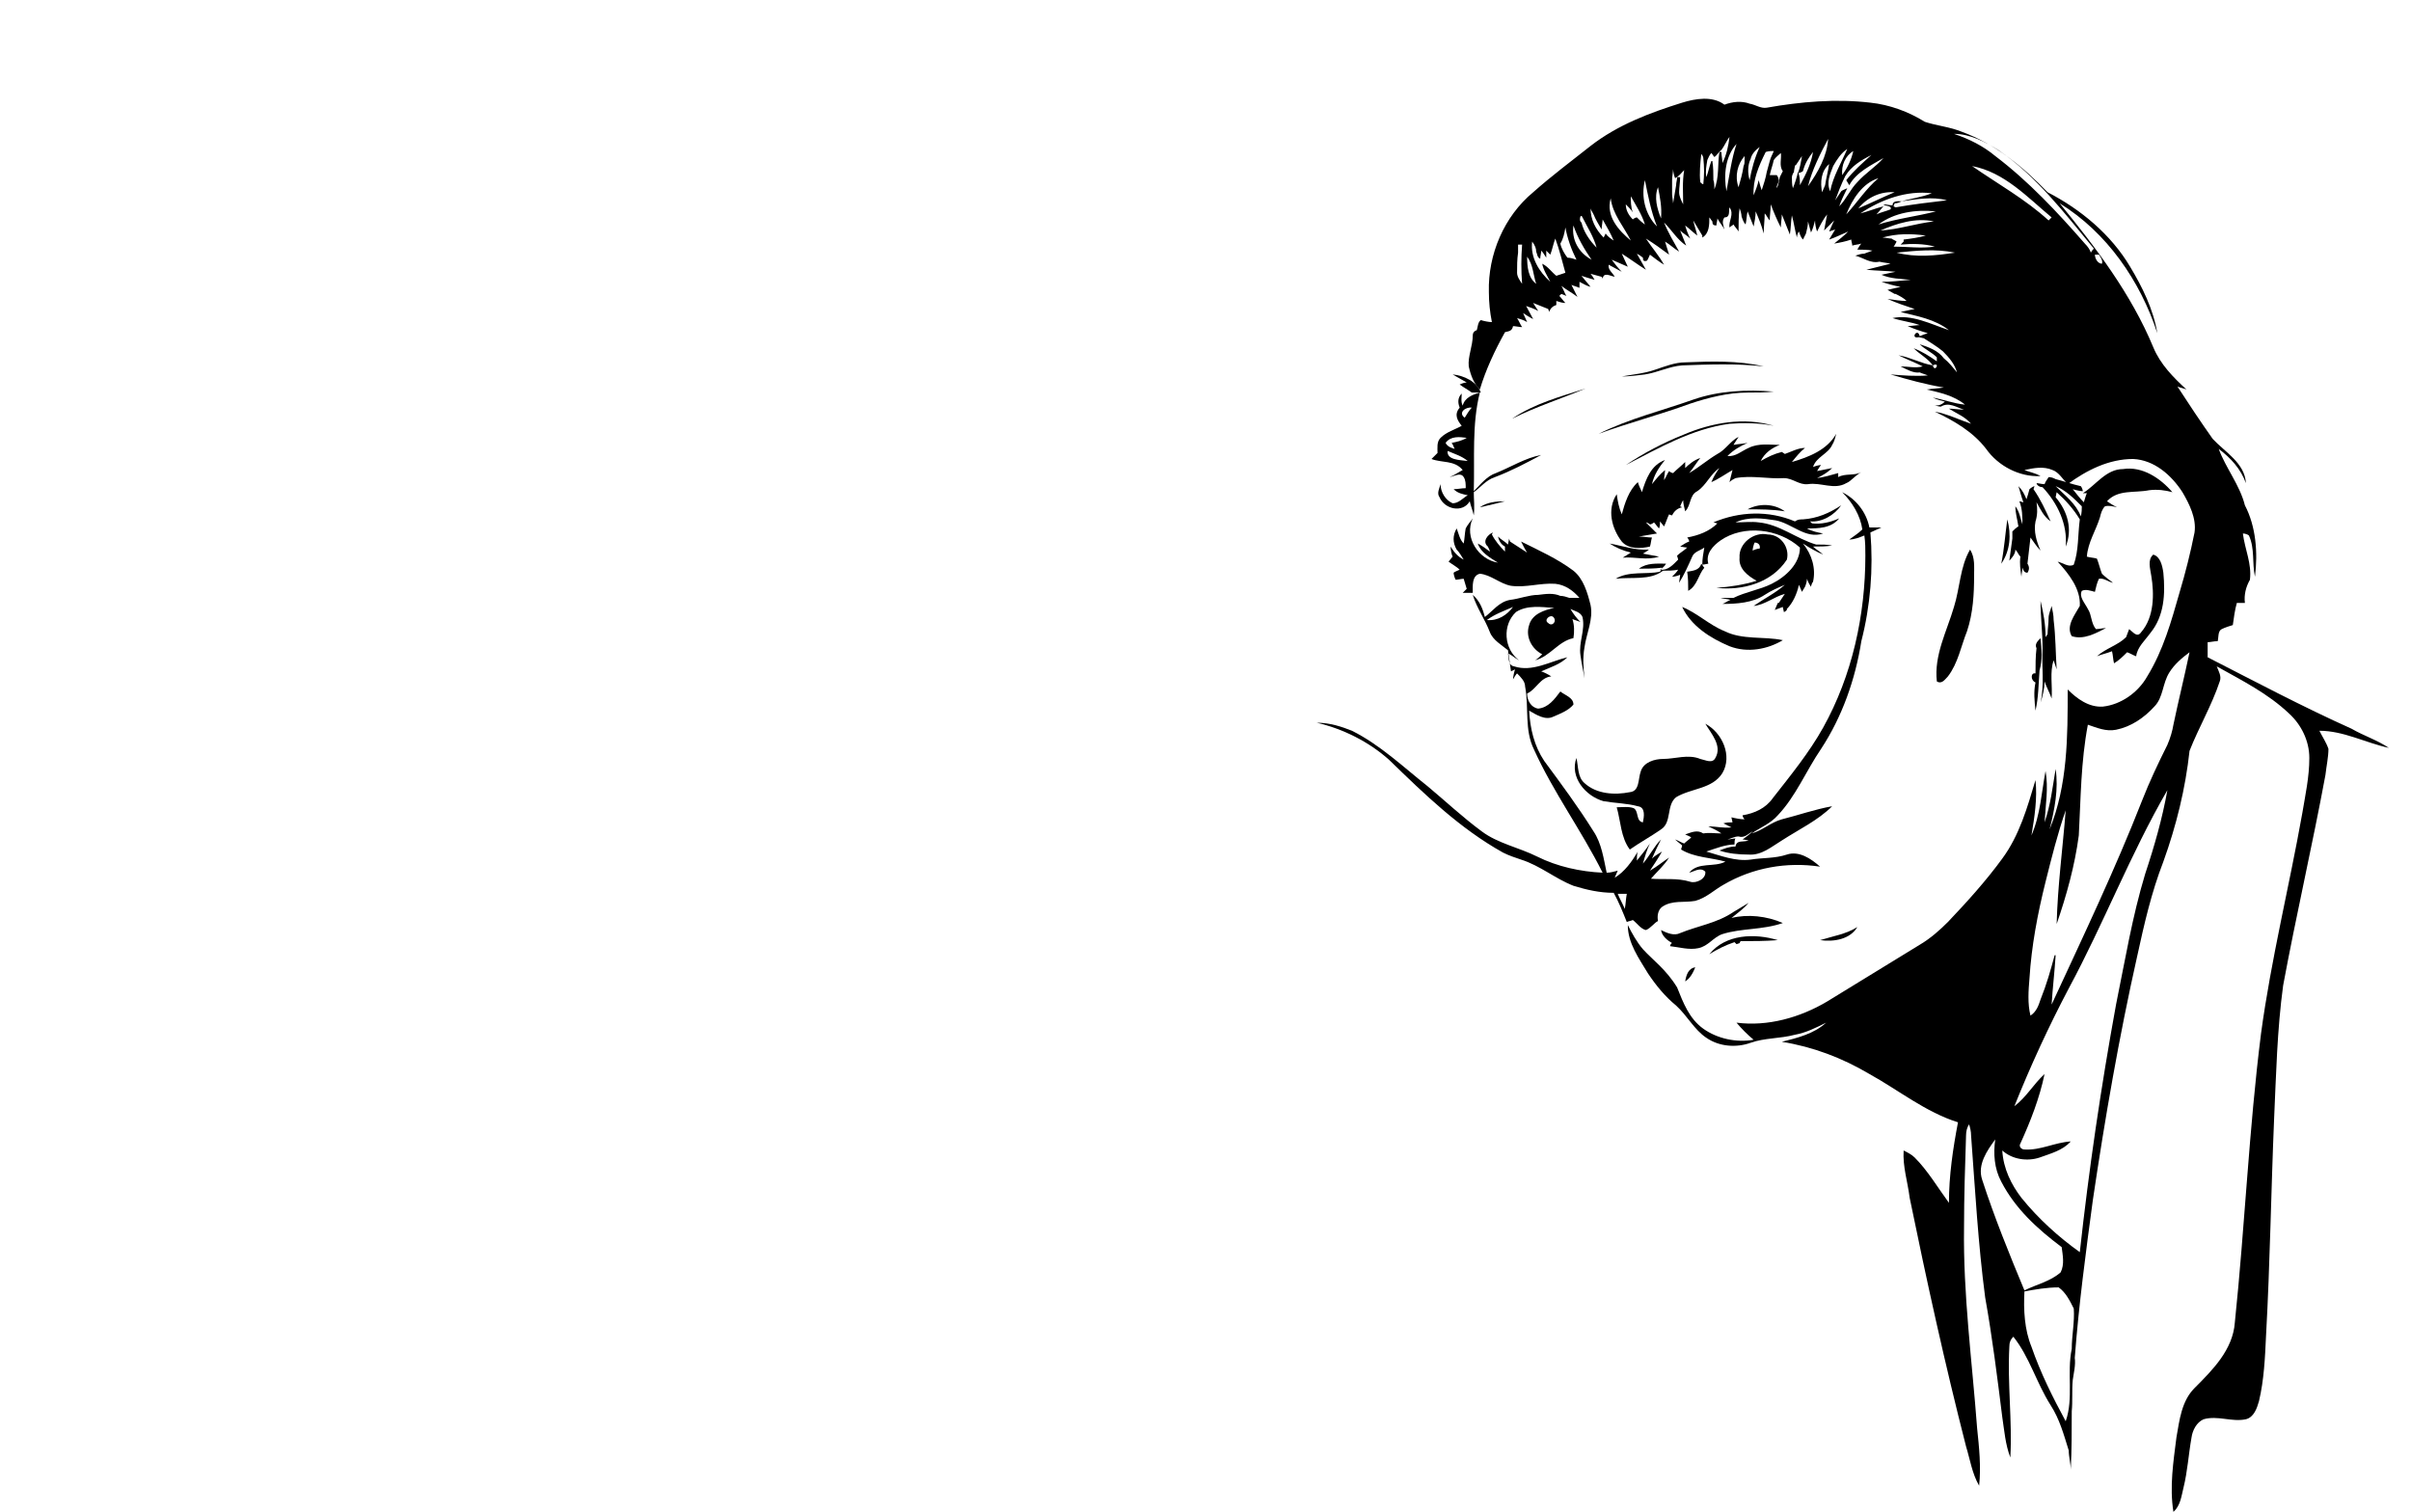 <?xml version="1.0" encoding="utf-8"?>
<!-- Generator: Adobe Illustrator 26.0.3, SVG Export Plug-In . SVG Version: 6.00 Build 0)  -->
<svg version="1.1" id="Слой_22" xmlns="http://www.w3.org/2000/svg" xmlns:xlink="http://www.w3.org/1999/xlink" x="0px"
	 y="0px" viewBox="0 0 239.5 150.2" style="enable-background:new 0 0 239.5 150.2;" xml:space="preserve">
<g>
	<path d="M163.2,94.3c-0.6-0.7-1.1-1.6-1.5-2.4c0,1.8,1.1,3.3,2,4.8c0.8,1.2,1.7,2.3,2.8,3.2c1.1,1,1.8,2.4,3,3.2
		c1.3,0.9,3,1,4.4,0.5c1.4-0.5,2.9-0.4,4.4-0.8c1.1-0.2,2.1-0.7,3.1-1.2c-1.2,1.1-2.8,1.5-4.4,1.9c3.1,0.5,6,1.6,8.7,3.2
		c2.9,1.6,5.6,3.8,8.8,4.8c-0.5,2.6-0.9,5.3-0.9,8c-1.1-1.5-2.1-3.2-3.4-4.5c-0.3-0.3-0.7-0.5-1.1-0.7c-0.1,1.6,0.4,3.1,0.6,4.7
		c1.7,8.3,3.5,16.5,5.6,24.7c0.4,1.3,0.6,2.7,1.3,3.9c0.2-1.9,0-3.8-0.2-5.7c-0.5-6.7-1.4-13.3-1.3-20c0-3,0.1-6.1,0.2-9.1
		c0-0.4,0.1-0.8,0.3-1.1c0.1,0.3,0.2,0.7,0.2,1.1c0.4,5.4,0.7,10.8,1.4,16.1c0.7,3.9,1.2,7.9,1.7,11.9c0.2,1.3,0.3,2.7,0.8,4
		c0.2-3.7-0.3-7.3-0.1-11c0-0.4,0.1-0.7,0.4-1c1.6,2,2.3,4.6,3.7,6.8c0.9,1.4,1.3,2.9,1.8,4.5c0,0.6,0.2,1.3,0.2,1.9
		c0.1-1.9,0.1-3.9,0.1-5.8c0.1-1,0-2,0.1-3.1c0.1-0.7,0.3-1.5,0.2-2.2c0.4-5.3,1.1-10.5,1.8-15.7c1.2-8.1,2.6-16.2,4.4-24.2
		c0.7-3.2,1.4-6.3,2.6-9.4c1.3-3.6,2.2-7.3,2.6-11c0.9-2.3,2.2-4.5,3-6.9c0.2-0.5-0.1-1-0.3-1.5c2.5,1.4,5.1,2.7,7.2,4.7
		c1.2,1.1,2,2.7,2,4.4c0,1.9-0.4,3.7-0.7,5.5c-1.3,7.3-3.1,14.5-4.1,21.9c-1.2,9.5-1.6,19.1-2.6,28.7c-0.2,2.7-2.2,4.7-4,6.5
		c-1.3,1.3-1.5,3.2-1.8,4.9c-0.3,2.4-0.7,4.9-0.3,7.4c0.7-0.6,0.8-1.6,1-2.4c0.4-1.6,0.5-3.3,0.8-5c0.1-0.7,0.5-1.5,1.2-1.8
		c1.4-0.4,2.8,0.3,4.2,0c0.8-0.2,1.1-1.1,1.3-1.8c0.5-2.1,0.6-4.3,0.7-6.5c0.4-7.2,0.5-14.4,0.8-21.5c0.2-4.4,0.3-8.9,0.9-13.3
		c1.3-7,2.9-13.9,4.2-20.9c0.1-0.9,0.3-1.8,0.3-2.6c-0.2-0.6-0.6-1.2-0.9-1.8c2.4,0,4.6,1.2,6.9,1.7c-1.2-0.8-2.5-1.2-3.7-1.9
		c-4.9-2.2-9.6-4.7-14.3-7.1c0-0.5,0-1,0-1.5c0.3,0,0.6-0.1,1-0.1c0.1-0.4,0-1,0.4-1.2c0.4-0.2,0.8-0.3,1.1-0.4
		c0.1-0.7,0.2-1.5,0.4-2.2c0.2,0,0.6,0,0.8,0c-0.1-0.8,0.1-1.6,0.5-2.3c0.2-1.6-0.5-3-0.7-4.6c0.2,0,0.5,0.1,0.6,0.2
		c0.6,1.3,0.3,2.7,0.6,4.1c0.3-2.4,0.1-5-1-7.1c-0.5-2-1.9-3.7-2.6-5.6c1.2,0.9,2.2,2,2.7,3.4c-0.1-2-2.1-3.1-3.3-4.4
		c-1.2-1.7-2.4-3.5-3.5-5.2c0.2,0.1,0.7,0.2,0.9,0.3c-1.3-1.2-2.6-2.5-3.3-4.2c-2.2-5.3-5.7-9.9-9.3-14.3c4.7,2.9,8,7.7,9.7,12.9
		c-0.4-2.4-1.5-4.6-2.7-6.6c-1.9-3.2-4.9-5.7-8.2-7.4c-2.4-2.5-5.2-4.8-8.5-6c-1.2-0.5-2.5-0.6-3.7-1c-1.6-1-3.5-1.7-5.4-1.9
		c-3.4-0.4-6.9-0.1-10.3,0.5c-0.6,0.1-1.1-0.3-1.7-0.4c-0.8-0.3-1.7-0.2-2.5,0.1c-1.2-0.9-2.9-0.6-4.2-0.2c-3.2,1-6.4,2.2-9.1,4.3
		c-1.9,1.5-3.9,3-5.7,4.6c-2.9,2.4-4.5,6.2-4.4,9.9c0,1,0.1,2,0.3,3c-0.3,0-0.8-0.1-1.1-0.2c-0.3,0.2-0.3,0.7-0.4,1
		c-0.3,0.1-0.4,0.3-0.4,0.5c0,1.1-0.5,2.1-0.4,3.1c0.2,0.9,0.5,1.7,1.1,2.3c0.6-2,1.5-3.9,2.5-5.7c0.4-0.1,0.7-0.1,0.8-0.6
		c0.2,0,0.7,0.1,0.9,0.1c-0.2-0.3-0.3-0.6-0.5-0.9c0.3,0.1,0.7,0.2,1,0.4c-0.1-0.2-0.3-0.7-0.4-0.9c0.3,0.2,0.6,0.4,1,0.6
		c-0.2-0.4-0.5-0.9-0.7-1.3c0.3,0.1,0.9,0.3,1.2,0.5c-0.1-0.2-0.4-0.6-0.5-0.8c0.5,0.2,1,0.4,1.5,0.6c0,0.1,0.1,0.2,0.1,0.3
		c0.1-0.4,0.4-0.6,0.7-0.7c0-0.1,0-0.3,0-0.4c0.3,0.1,0.6,0.2,0.9,0.2c-0.2-0.2-0.4-0.5-0.6-0.7c0,0,0.1-0.1,0.2-0.2l0.5,0.2
		c-0.2-0.3-0.3-0.7-0.5-1c0.5,0.4,1.1,0.7,1.6,1.1c-0.2-0.4-0.4-0.8-0.6-1.2c0.2,0.1,0.6,0.2,0.8,0.3c0-0.2,0-0.5,0-0.6
		c0.4,0.2,0.7,0.4,1.1,0.5c-0.3-0.4-0.6-0.7-0.9-1.1c0.3,0.1,0.9,0.3,1.3,0.4c-0.1-0.2-0.3-0.5-0.4-0.6c0.4,0.1,0.7,0.2,1.1,0.3
		c0,0,0.1,0.1,0.1,0.2c0.1-0.7,0.7-0.3,1.2-0.2c-0.2-0.4-0.7-0.7-0.6-1.2c0.4,0.2,0.9,0.5,1.3,0.7c-0.4-0.4-0.7-0.8-1-1.2
		c0.5,0.2,1.1,0.5,1.6,0.7c-0.2-0.4-0.4-0.9-0.6-1.3c0.8,0.5,1.6,1.1,2.4,1.6c-0.3-0.5-0.6-1.1-0.9-1.6c0.2,0.1,0.5,0.3,0.6,0.4
		c0,0.3,0.1,0.4,0.4,0.3c0.1-0.1,0.2-0.4,0.3-0.6c0.4,0.3,0.9,0.7,1.4,1c-0.5-0.9-1.2-1.7-1.8-2.6c0.8,0.5,1.5,1,2.3,1.6
		c-0.1-0.3-0.3-1-0.4-1.3c0.5,0.3,0.9,0.7,1.4,1c-0.5-0.9-1.1-1.9-1.5-2.9c0.8,0.8,1.3,1.7,2.2,2.3c-0.2-0.5-0.4-1-0.6-1.5
		c0.3,0.3,0.7,0.5,1,0.8c-0.2-0.4-0.4-0.9-0.5-1.3c0.4,0.3,0.8,0.7,1.2,1c-0.1-0.5-0.3-1-0.4-1.5c0.3,0.5,0.6,1,0.9,1.5l0,0.2
		c0.7-0.4,0.7-1.3,0.7-2c0.1,0.1,0.2,0.3,0.3,0.4c0,0.3,0.1,0.4,0.4,0.4c0-0.2,0.1-0.5,0.1-0.7c0.2,0.4,0.5,0.7,0.7,1.1
		c-0.1-0.4-0.3-0.8,0-1.2c0.6,0,0.4-0.6,0.5-1c0.5,0.7-0.1,1.3,0,2c0.1-0.1,0.3-0.2,0.4-0.3c0.1,0.2,0.4,0.5,0.5,0.7
		c0-0.8,0-1.5,0.1-2.3c0.1,0.2,0.2,0.6,0.2,0.8c0.1,0.3,0.2,0.6,0.4,0.8c0.1-0.4,0.1-0.9,0.2-1.3c0.2,0.5,0.4,1,0.6,1.5
		c0.1-0.5,0.2-1,0.2-1.5c0.3,0.7,0.6,1.4,0.8,2.2c0-0.7,0.1-1.3,0.1-2c0.2,0.2,0.3,0.5,0.5,0.7c0-0.5,0.1-1.1,0.1-1.6
		c0.3,0.8,0.6,1.5,1,2.3c0-0.4,0.1-0.9,0.1-1.3c0.3,0.7,0.5,1.3,0.8,2c0.1-0.6,0.1-1.3,0.2-1.9c0.2,0.7,0.3,1.5,0.5,2.2
		c0-0.2,0.1-0.5,0.2-0.6c0.1,0.3,0.2,0.6,0.4,0.8c0.1-0.2,0.2-0.4,0.3-0.6c0.1-0.4,0.2-0.8,0.2-1.2c0.1,0.4,0.2,0.7,0.3,1.1
		c0.2-0.4,0.3-0.8,0.4-1.2c0,0.4,0.1,0.8,0.2,1.1c0.3-0.6,0.6-1.2,1-1.7c-0.1,0.5-0.2,1.1-0.3,1.6c0.3-0.3,0.7-0.7,1-1
		c-0.2,0.4-0.3,0.7-0.5,1.1l0.6-0.2c-0.2,0.3-0.4,0.7-0.6,1c0.6-0.2,1.2-0.5,1.9-0.8c-0.4,0.4-0.9,0.8-1.4,1.2
		c0.6-0.1,1.1-0.2,1.7-0.4c0,0.2,0.1,0.4,0.1,0.6c0.3-0.1,0.6-0.1,0.9-0.2c-0.1,0.1-0.3,0.4-0.4,0.6c0.5,0,1,0,1.5,0.1
		c-0.2,0.1-0.6,0.2-0.8,0.3c-0.3,0-0.6,0.1-0.9,0.2c0.8,0.2,1.5,0.8,2.4,0.6c0.4,0.1,0.7,0.1,1.1,0.2c-0.8,0.2-1.6,0.4-2.4,0.6
		c1,0.1,1.9,0.1,2.9,0.2c-0.5,0.1-0.9,0.2-1.4,0.3c0.9,0.4,1.9,0.4,2.9,0.5c-1,0.1-2,0.2-2.9,0.2c0.6,0.2,1.3,0.4,1.9,0.5
		c-0.4,0.1-0.9,0.2-1.3,0.3c0.2,0.1,0.5,0.3,0.7,0.4l0.1,0c0.4,0.2,0.8,0.4,1.1,0.7c-0.6,0-1.2-0.1-1.9-0.2c0.9,0.4,1.8,0.7,2.7,1
		c-0.5,0.1-1,0.2-1.4,0.3c1.6,0.4,3.4,0.7,4.8,1.8c-1.8-0.6-3.7-1.6-5.6-1.2c0.9,0.3,1.9,0.4,2.7,0.7c-0.3,0-0.9,0.1-1.2,0.1
		c0.7,0.3,1.3,0.5,2,0.7c-0.3,0.1-0.6,0.2-0.8,0.3c-0.2-0.9-1,0.3-0.1,0.1c0.1,0,0.4,0.1,0.5,0.1c0.6,0.4,1.3,0.8,1.9,1.3
		c0.6,0.6,1.2,1.3,1.4,2.1c-0.4-0.5-0.8-1-1.3-1.4c-0.6-0.8-1.5-1.1-2.4-1.4c0.5,0.5,1.2,0.8,1.7,1.3c0,0.1,0,0.3,0,0.4
		c-0.7-0.5-1.5-1-2.3-1.3c0.6,0.6,1.4,1,1.9,1.7c0.8-0.4,0.2,0.8,0,0c-1.2-0.2-2.2-0.8-3.4-1c0.8,0.4,1.6,0.7,2.4,1.1
		c-0.7,0.2-1.5,0-2.2,0c0.6,0.3,1.3,0.7,1.9,0.6c0.2,0.1,0.6,0.2,0.8,0.3c-1.2,0.1-2.5,0-3.7-0.1c1.7,0.5,3.5,1,5.3,1.3
		c-0.6,0.1-1.1,0.1-1.7,0.2c1.3,0.3,2.7,0.6,3.8,1.5c-1.1-0.1-2.1-0.5-3.2-0.7c0.4,0.2,0.8,0.3,1.2,0.4c-0.3,0.3-0.7,0.5-1.2,0.3
		c0.3,0.1,0.6,0.2,0.8,0.2c0.8-0.5,1.6,0.1,2.3,0.3c-0.5,0-1-0.1-1.5-0.1c0.8,0.5,1.6,0.8,2.2,1.5c-1.2-0.4-2.4-1-3.6-1.2
		c1.9,0.9,3.8,2,5.1,3.7c1.2,1.7,3.3,2.8,5.4,2.7c-0.5-0.3-1.1-0.4-1.6-0.6c0.9-0.2,1.9-0.4,2.8,0c0.6,0.2,1,0.9,1.5,1.4
		c1.9-1.4,4.1-2.5,6.5-2.5c2.1,0.1,3.8,1.6,4.9,3.3c0.7,1.2,1.4,2.6,1.2,4c-0.4,2-0.9,4-1.5,6c-0.8,2.8-1.6,5.7-3.2,8.3
		c-0.9,1.6-2.6,2.8-4.4,3c-1.4,0.1-2.6-0.8-3.5-1.7c0,4.7,0,9.5-1.8,13.9c0.5-2,0.9-4,0.6-6c-0.3,1.8-0.5,3.6-1.1,5.3
		c0.1-1.7,0.4-3.4,0.1-5.1c-0.4,2.1-0.5,4.3-1.4,6.4c0.3-1.8,0.6-3.7,0.4-5.5c-0.8,2.7-1.6,5.5-3.3,7.8c-1.6,2.2-3.5,4.3-5.4,6.3
		c-0.8,0.8-1.7,1.6-2.7,2.2c-3.1,1.9-6.2,3.8-9.3,5.7c-2.7,1.6-5.9,2.5-9,2.1c0.5,0.6,1.1,1.2,1.7,1.7c-1.7,0.3-3.6-0.1-5-1.1
		c-1.4-1-2-2.6-2.6-4.1C165.5,96.3,164.2,95.4,163.2,94.3z M151.2,28.2c-0.2-0.3-0.5-0.7-0.5-1.1c0-0.7,0-1.3,0.1-2
		c0-0.2,0-0.6,0-0.8h0.4C151.1,25.6,151.1,26.9,151.2,28.2z M151.7,25.5c0.6,0.8,0.6,1.8,0.9,2.7C151.8,27.6,151.7,26.5,151.7,25.5z
		 M152.6,25c0.1,0.2,0.1,0.6,0.4,0.7c0-0.2,0.1-0.6,0.1-0.8c0.2,0.2,0.3,0.4,0.5,0.7c0-0.2,0-0.5,0-0.7c0.1,0.1,0.3,0.3,0.4,0.4
		c0.2-0.5,0.3-1.1,0.5-1.6c0.4,1.1,0.7,2.3,1,3.4c-0.3,0.1-0.6,0.2-0.9,0.3c-0.5-0.4-0.8-0.9-1.4-1.2c0.1,0.6,0.5,1.2,0.8,1.8
		c-1.1-1-2-2.4-1.8-4C152.5,24.4,152.6,24.7,152.6,25z M155.5,22.6c0.2,1.1,0.6,2.2,1.1,3.2c-0.3-0.1-0.6-0.2-0.9-0.2
		c-0.3-0.4-0.6-0.9-0.7-1.4C155.3,23.7,155.4,23.2,155.5,22.6z M156.3,22.4c0.4,1.2,1.1,2.4,1.8,3.4
		C156.8,25.1,156.1,23.8,156.3,22.4z M157.2,21.6c0.5,1,1.1,1.9,1.4,3c-0.7-0.7-1.3-1.6-1.5-2.5C156.8,22,157,21.1,157.2,21.6z
		 M158.3,21.3c0.2,0.5,0.5,1,0.8,1.5c0-0.3,0.1-0.8,0.1-1c0.4,0.7,0.8,1.4,1.1,2.1c-0.3-0.2-0.6-0.4-0.8-0.7l-0.2,0.4
		c-0.8-0.8-1.3-1.8-1.3-2.9C158,20.8,158.2,21.1,158.3,21.3z M160,19.7c0.2,1.6,1.3,2.8,2,4.2C160.8,22.9,159.5,21.5,160,19.7z
		 M162.2,21.1c-0.2-0.5-0.2-1.1-0.2-1.6c0.5,0.9,1.1,1.8,1.4,2.8c-0.3-0.2-0.5-0.4-0.8-0.7c-0.1,0-0.3,0.1-0.4,0.2
		c-0.4-0.4-0.7-0.9-0.7-1.5C161.8,20.6,162,20.8,162.2,21.1z M163.4,17.9c0.3,1.5,0.6,3.1,1.2,4.6C163.4,21.3,163,19.5,163.4,17.9z
		 M165,21.7c-0.4-1-0.7-2.1-0.3-3.1C164.9,19.6,165.1,20.6,165,21.7z M167.2,20.3c-0.2-0.4-0.4-0.8-0.4-1.2c0-0.5,0.1-1,0.1-1.5
		l-0.3,0c0,0.3-0.1,0.5-0.1,0.8c-0.1,0.6-0.2,1.2-0.3,1.8c0-0.2-0.1-0.7-0.1-0.9c0-0.5,0-0.9,0-1.4c0-0.4,0.1-0.8,0.1-1.1
		c0,0.2,0.1,0.7,0.2,0.9c0.4-0.2,0.6-0.5,0.9-0.8C167.1,18.1,167.2,19.2,167.2,20.3z M195.9,16.5c3.2,0.6,5.5,3.1,7.9,5.1
		c-0.1,0.1-0.2,0.2-0.3,0.3C201.2,19.8,198.5,18.3,195.9,16.5z M188.4,25.1c1.9-0.2,3.9-0.4,5.8,0C192.3,25.4,190.3,25.6,188.4,25.1
		z M187,23.6c1.4-0.4,2.8-0.4,4.3-0.2c-0.7,0.2-1.4,0.3-2.2,0.4l0,0.2c-0.1,0.1-0.2,0.2-0.3,0.3c1.1-0.1,2.3-0.1,3.4,0.2
		c-1.4,0.2-2.7,0-4.1,0c0.1-0.1,0.2-0.3,0.3-0.5c-0.1-0.1-0.4-0.2-0.5-0.3C187.6,23.7,187.3,23.6,187,23.6z M186.8,22.9
		c1.6-0.7,3.5-1.3,5.3-0.9C190.3,22.2,188.6,22.8,186.8,22.9z M186.6,22.3c1.6-1.2,3.7-1.5,5.7-1.3
		C190.4,21.5,188.5,21.7,186.6,22.3z M183.4,21.3c0.6-1.5,1.6-3.1,3.2-3.6C185.4,18.7,184.5,20.1,183.4,21.3z M171,21L171,21L171,21
		C171,21,171,21,171,21z M169.2,15.7c0.1,0.9,0.1,1.7,0,2.6c-0.1,0-0.2-0.1-0.3-0.2c-0.1-0.9,0-1.9,0.1-2.8
		C169.1,15.4,169.2,15.6,169.2,15.7z M171.8,13.6c-0.1,0.9-0.3,1.8-0.7,2.6c0-0.3-0.1-0.8-0.1-1.1l-0.2,0c-0.2,1.2,0,2.5-0.5,3.7
		c0-0.2,0-0.7-0.1-0.9c0-0.6,0-1.3-0.1-1.9l-0.1,0c-0.2,0.5-0.3,1.1-0.5,1.6c-0.1-0.6,0-1.1,0.1-1.7c0.1-0.2,0.2-0.5,0.4-0.7
		c0.1,0.1,0.2,0.3,0.3,0.4c0.3-0.2,0.4-0.5,0.7-0.7C171.3,14.5,171.5,14,171.8,13.6z M172.5,14.3c-0.5,1.5-0.7,3.1-1,4.7
		C171.2,17.4,171.4,15.5,172.5,14.3z M173.3,15.5c0,0.1,0,0.3,0,0.4c0,0.2,0,0.4-0.1,0.6c-0.1,0.7-0.3,1.4-0.5,2.1
		C172.3,17.5,172.6,16.3,173.3,15.5z M174.8,14.6c-0.5,1.1-0.8,2.2-1,3.3c-0.2-0.7-0.2-1.5,0.1-2.1C174,15.3,174.4,14.9,174.8,14.6z
		 M176.2,15c-0.1,0.3-0.3,0.6-0.4,1c-0.1,0.4-0.2,0.7-0.3,1.1c-0.1,0.6-0.3,1.2-0.5,1.8c-0.1-0.3-0.2-0.6-0.3-1
		c-0.1,0.5-0.3,1-0.5,1.5c-0.1-1.5,0.5-2.9,1.2-4.3C175.7,15,176,15,176.2,15z M177.1,17c-0.1,0.2-0.2,0.4-0.3,0.6
		c-0.1,0.4-0.1,0.7-0.3,1.1l0-0.2c0.1-0.2,0.2-0.5,0.2-0.6c0-0.1-0.1-0.4-0.2-0.5c-0.2,0-0.5,0-0.7,0c0.1-0.5,0.3-1,0.4-1.5
		c0.2-0.3,0.5-0.5,0.7-0.7C177,15.7,176.7,16.5,177.1,17z M180.1,15.1c-0.2,1.2-0.7,2.2-1.3,3.3c0-0.5,0-0.9-0.2-1.3
		c-0.1,0.5-0.3,1.1-0.5,1.6c-0.1-0.4-0.1-0.7-0.1-1.1c0-0.1,0.1-0.4,0.2-0.5c0-0.2,0.1-0.5,0.1-0.6c0,0,0-0.1,0.1-0.1
		c0.2-0.3,0.4-0.6,0.6-0.9c-0.1,0.6-0.2,1.2-0.4,1.7c0.1,0,0.4-0.1,0.5-0.2C179.3,16.2,179.7,15.6,180.1,15.1z M181.6,13.8
		c-0.1,1.7-1,3.3-2,4.7C180,16.9,180.8,15.3,181.6,13.8z M181.7,16.3c-0.1,0.7-0.3,1.4-0.4,2.1c-0.1,0.2-0.2,0.5-0.3,0.7
		C180.8,18.1,180.9,17,181.7,16.3z M183.5,14.8c-0.6,1.4-1.4,2.7-1.7,4.2c-0.4-0.9,0-1.7,0.3-2.5C182.5,15.8,182.9,15.2,183.5,14.8z
		 M184.1,15c-0.2,0.9-0.6,1.7-1.1,2.4C182.9,16.4,183.3,15.5,184.1,15z M183.4,17.9c0.1,0.2,0.2,0.3,0.3,0.5c0.7-1.3,2.2-2,3.4-2.7
		c-0.8,0.9-1.8,1.5-2.6,2.4c-0.7,0.7-1.1,1.7-1.8,2.4c0.2-0.6,0.5-1.2,0.8-1.8c-0.2,0.1-0.5,0.2-0.6,0.3c-0.2,0.3-0.4,0.6-0.6,0.9
		c0.3-0.8,0.6-1.6,1-2.4c0.6-1,1.6-1.6,2.6-2.1C185,16.2,184.1,17,183.4,17.9z M188.2,19.1c-1.2,0.5-2.4,1.1-3.6,1.6
		C185.5,19.6,186.8,19,188.2,19.1z M188.9,20c1.5-0.2,3-0.5,4.5-0.1c-1.7,0.2-3.4,0.4-5.1,0.7l-0.2-0.1c0-0.1,0.1-0.2,0.1-0.3
		C188.5,20.2,188.7,20.1,188.9,20c-0.3,0-0.9-0.1-0.9,0.4c-0.3,0-0.6-0.1-0.9-0.1c0.1,0.2,0.9,0.1,0.7,0.5c-0.5,0.2-1,0.3-1.4,0.5
		c0.2-0.2,0.5-0.6,0.7-0.8c-0.8,0.2-1.5,0.5-2.3,0.7c2.1-1.4,4.6-2.3,7.1-2C190.9,19.6,189.9,19.7,188.9,20z M208,24.7
		c-0.1,0.1-0.2,0.2-0.3,0.4c-0.1-0.3-0.3-0.6-0.6-0.9c-2.7-3.1-5.6-6.2-8.9-8.7c-1.2-1-2.6-1.7-4.1-2.2c1.6,0,3.1,0.8,4.4,1.6
		C202.3,17.5,205.1,21.2,208,24.7z M208.8,26.2c-0.4,0-0.7-0.5-0.7-0.9c0.1,0,0.3,0,0.4,0C208.7,25.6,208.9,25.9,208.8,26.2z
		 M215.3,74c-0.9,1.8-1.8,3.7-2.5,5.5c-2.7,6.9-5.9,13.6-9,20.3c0.1-1.6,0.3-3.3,0.4-4.9l-0.1,0c-0.4,1.5-0.8,2.9-1.4,4.4
		c-0.2,0.6-0.4,1.2-1,1.6c-0.3-1.2-0.2-2.5-0.1-3.7c0.2-3.2,0.8-6.4,1.6-9.6c0.6-2.4,1.2-4.8,2-7.1c-0.3,3.8-0.8,7.5-0.9,11.3
		c1-2.9,1.8-5.8,2.2-8.8c0.2-3.7,0.2-7.3,0.9-11c0.9,0.3,1.8,0.7,2.8,0.5c1.5-0.3,2.8-1.2,3.8-2.3c0.9-0.9,0.8-2.3,1.5-3.4
		c0.5-0.8,1.2-1.4,2-2c-0.5,2.4-1.1,4.8-1.6,7.2C215.8,72.6,215.6,73.3,215.3,74z M200.8,119c-1-1.3-1.8-2.9-1.9-4.7
		c1,0.9,2.5,1.1,3.7,0.7c1.1-0.4,2.3-0.7,3.1-1.6c-1.6,0.1-3,0.9-4.6,0.8c-0.3,0-0.6-0.3-0.4-0.6c1-2.2,1.9-4.5,2.4-6.9
		c-1.1,1-1.8,2.3-3,3.2c1.6-4,3.4-7.9,5.4-11.7c3.5-6.5,6.1-13.3,9.8-19.7c-0.5,2.8-1.3,5.6-2.2,8.3c-1.3,4.3-2,8.6-2.9,13
		c-1.5,8.2-2.7,16.4-3.6,24.6C204.5,122.9,202.5,121.1,200.8,119z M201.1,128.3c1.1-0.2,2.2-0.4,3.4-0.4c0.7,0.5,1.1,1.3,1.5,2.1
		c0.1,1.3-0.2,2.7-0.2,4c-0.5,2.4,0.2,4.9-0.6,7.2c-1.3-2.4-2.5-4.8-3.4-7.4C201.1,132.1,201,130.1,201.1,128.3z M198.2,113.2
		c-0.2,1.4-0.1,2.9,0.6,4.2c1.4,2.7,3.6,4.7,6,6.5c0.1,0.8,0.3,1.7-0.1,2.5c-1,0.9-2.4,1.2-3.6,1.8c-1.5-3.6-3-7.3-4.2-11
		C196.4,115.7,197.4,114.3,198.2,113.2z"/>
	<path d="M167.1,36.3c-1.3,0.1-2.4,0.7-3.7,0.9c-0.8,0.1-1.6,0.2-2.3,0.2c1.1-0.2,2.3-0.3,3.4-0.7c0.9-0.3,1.9-0.7,2.9-0.7
		c2.6-0.1,5.2-0.2,7.8,0.4C172.5,36.1,169.8,36.2,167.1,36.3z"/>
	<path d="M147.1,39c-0.3,0-0.6,0-0.9,0c-0.4-0.3-0.8-0.5-1.2-0.8c0.2-0.1,0.5-0.2,0.7-0.2c-0.5-0.3-0.9-0.5-1.4-0.8
		C145.4,37.3,146.7,37.9,147.1,39z"/>
	<path d="M150.2,41.6c2.2-1.5,4.8-2.2,7.3-3C155.1,39.6,152.6,40.4,150.2,41.6z"/>
	<path d="M173.6,39c-1.9,0-3.9,0.5-5.7,1.1c-3,1.1-6.1,1.9-9.1,3c3-1.5,6.3-2.3,9.4-3.4c2.6-0.9,5.3-1,8-0.8
		C175.4,39,174.5,39,173.6,39z"/>
	<path d="M145.2,42.3c-0.7,0.4-1.5,0.6-2.1,1.2c-0.4,0.4-0.3,1-0.3,1.5c-0.2,0.2-0.4,0.4-0.6,0.6c1,0.4,2.3,0.1,3.1,1.1
		c-0.4,0.2-0.8,0.5-1.3,0.7c0.5-0.1,1.1-0.5,1.4,0c0.2,0.3,0.2,0.7,0.2,1.1c-0.4,0-0.8,0.1-1.2,0.1c0.4,0.4,0.9,0.5,1.4,0.6
		c-0.5,0.3-0.9,0.8-1.5,0.8c-0.7-0.3-1.2-1.1-1.2-1.9c-0.1,0.4-0.4,0.9-0.1,1.3c0.5,1.2,2.3,1.6,3,0.4c0.1,0.5,0.3,0.9,0.4,1.4
		c0.1-0.8,0-1.6,0-2.3c0.7-0.5,1.2-1.2,2.1-1.5c1.6-0.6,3.1-1.4,4.6-2.2c-1.6,0.3-3,1.2-4.5,1.8c-0.9,0.3-1.5,1.1-2.2,1.8
		c0.1-3.3-0.2-6.6,0.6-9.8c-0.7,0.2-1.5,0.5-1.7,1.3c-0.2-0.4-0.1-0.8-0.1-1.2c-0.4,0.4-0.4,0.9-0.2,1.4
		C144.4,41.2,144.8,41.8,145.2,42.3z M145.5,41.5c-0.7-0.5,0.1-1.1,0.7-1C145.9,40.8,145.7,41.2,145.5,41.5z M143.8,44.8
		c0.7,0.3,1.4,0.5,2,1C145,45.7,143.7,45.7,143.8,44.8z M145.7,43.5c-0.5,0.3-1,0.4-1.5,0.5c0.1,0.1,0.2,0.4,0.3,0.6
		c-0.3-0.1-0.7-0.2-0.9-0.6C144.1,43.3,145,43.4,145.7,43.5z"/>
	<path d="M176.2,42.3c-1.5-0.3-3-0.3-4.4-0.2c-3.7,0.5-7,2.4-10.3,4.1c1.8-1.2,3.7-2.2,5.7-3C170,42,173.2,41.4,176.2,42.3z"/>
	<path d="M183.4,48c-1.2,0.7-2.5-0.1-3.8,0.1c-0.9,0.1-1.5-0.6-2.4-0.6c-1.6,0.1-3.2-0.3-4.8,0c-0.2,0.1-0.4,0.2-0.6,0.4
		c0.1-0.4,0.2-0.8,0.3-1.2c-0.7,0.4-1.4,0.9-2.1,1.2c0.2-0.5,0.5-1,0.8-1.4c-0.9,0.6-1.3,1.7-2.2,2.3c-0.8,0.4-0.6,1.4-1.2,2
		c-0.1-0.4-0.2-0.8-0.2-1.1c-0.1,0.1-0.2,0.4-0.3,0.6l0.2,0.1c-0.5,0.1-0.8,0.4-1,0.8c-0.1,0-0.3-0.1-0.3-0.1
		c-0.2,0.4-0.3,0.8-0.5,1.2c-0.1-0.1-0.3-0.4-0.4-0.5c0,0.2,0,0.5-0.1,0.7c-0.2-0.2-0.3-0.4-0.5-0.6c-0.1,0.1-0.3,0.2-0.4,0.2
		c-0.1-0.1-0.3-0.2-0.4-0.2c0.4,0.4,0.7,0.7,1.1,1.1c-0.6,0.1-1.2,0.2-1.8,0.3c0.4,0,0.9,0.1,1.3,0.1c-0.1,0.3-0.1,0.6-0.2,0.9
		c-0.9,0.2-2.1,0.3-2.8-0.5c-1-1.3-1.5-3.2-0.5-4.7c0.1,0.7,0.2,1.3,0.5,2c0.3-1.1,0.7-2.4,1.6-3.2c0.1,0.4,0.3,0.7,0.4,1
		c0.4-1.3,0.9-2.7,2.3-3.2c-0.6,0.7-1.1,1.5-1.3,2.4c0.4-0.5,0.8-1,1.3-1.4c0,0.2-0.1,0.7-0.1,1c0.2-0.3,0.3-0.6,0.5-0.9
		c0.1,0.1,0.3,0.2,0.4,0.2c0.4-0.4,0.8-0.7,1.2-1.1c0,0.1,0,0.4,0,0.6c0.4-0.4,0.9-0.8,1.5-1c-0.4,0.5-0.7,1-1.1,1.5
		c1-0.6,1.8-1.3,2.8-1.9c0.8-0.4,1.3-1.3,2.1-1.7c-0.1,0.2-0.4,0.6-0.5,0.8c0.5-0.1,0.9-0.1,1.4-0.2c-0.7,0.3-1.4,0.7-2,1.3
		c0.8,0.1,1.4-0.5,2.1-0.8c1-0.5,2.1-0.3,3.1-0.3c-0.8,0.3-1.5,0.8-1.9,1.6c0.7-0.4,1.3-0.7,2.1-0.9l0.3,0.2c0.6-0.2,1.3-0.6,2-0.6
		c-0.5,0.4-0.9,0.9-1.3,1.4c1.7-0.5,3.5-1.2,4.4-2.8c-0.1,0.4-0.2,0.8-0.4,1.1c-0.4,0.9-1.6,1.2-1.9,2.2c0.2-0.1,0.6-0.2,0.8-0.2
		c-0.1,0.1-0.3,0.4-0.4,0.6c0.5-0.1,1-0.2,1.5-0.3c-0.4,0.4-0.9,0.7-1.5,1c0.7-0.1,1.4-0.3,2.1-0.5l0,0.4c0.7-0.4,1.6-0.1,2.3-0.5
		C184.2,47.3,183.9,47.8,183.4,48z"/>
	<path d="M130.8,71.8c2.6,0.6,5.2,1.9,7.2,3.7c3.5,3.4,7,6.8,11.3,9.2c0.6,0.3,1.2,0.5,1.8,0.7c1.9,0.6,3.4,1.9,5.2,2.6
		c1.3,0.4,2.6,0.7,4,0.7c0.5,0.9,0.9,1.9,1.3,2.9c0.2-0.1,0.4-0.1,0.6-0.2c0.4,0.3,0.8,0.9,1.3,1c0.5-0.2,0.8-0.7,1.2-0.9
		c-0.1-0.5,0-1.1,0.4-1.4c1-0.7,2.2-0.4,3.3-0.6c1.1-0.3,1.9-1.1,2.8-1.6c2.9-1.7,6.3-2.3,9.6-1.8c-0.9-0.8-2.1-1.6-3.3-1.2
		c-1.2,0.4-2.4,0.3-3.6,0.5c-1.5,0.2-3-0.4-4.4-0.8c0.9-0.3,1.9-0.7,2.8-0.7c0-0.2,0-0.5,0.1-0.6c-0.2,0-0.6,0.1-0.8,0.1
		c0.4-0.1,0.7-0.3,1.1-0.3c0.6,0.2,1-0.3,1.4-0.5c-0.2,0.2-0.7,0.6-1,0.8c0.2,0,0.5,0.1,0.6,0.1c-0.5,0.2-1.2-0.1-1.3,0.6
		c-0.6,0-1.1,0.2-1.6,0.4c0.9,0.3,1.9,0.4,2.9,0.4c1.3,0.1,2.3-0.8,3.3-1.4c1.7-1.1,3.6-2,5-3.4c-1.7,0.3-3.4,0.9-5,1.3
		c-1.1,0.3-1.9,1.1-3,1.4c0.9-0.6,1.9-1,2.6-1.8c1.8-1.9,2.8-4.4,4.3-6.6c2.1-3.2,3.4-6.9,4-10.7c0.9-3.5,1.2-7.2,0.9-10.8
		c0.4-0.2,0.7-0.3,1.1-0.5c-0.4,0-0.8,0-1.2,0c-0.3-1.5-1.3-2.8-2.7-3.5c1,1,1.8,2.3,2,3.7c-0.4,0.4-0.9,0.7-1.3,1
		c0.5,0,1-0.2,1.5-0.4c0.1,0.7,0.1,1.3,0.1,2c0,5.9-1.3,11.9-4.2,17.1c-1.4,2.5-3.2,4.7-5,7c-0.7,1-1.8,1.5-3,1.7
		c0,0.1,0.1,0.3,0.2,0.4c-0.4,0-0.9-0.1-1.3-0.2c0,0.1,0.1,0.4,0.1,0.5c-0.3,0-0.6,0-0.9,0.1c0.2,0.1,0.6,0.3,0.8,0.4
		c-0.8,0.1-1.5-0.1-2.3-0.1c0.4,0.2,0.9,0.4,1.3,0.7c-0.6,0-1.2-0.1-1.8,0c-0.6-0.4-1.2-0.1-1.8,0.1c0.2,0.1,0.5,0.2,0.6,0.3
		c-0.2,0.2-0.5,0.4-0.7,0.6c-0.3-0.1-0.6-0.3-0.9-0.4c0.2,0.2,0.5,0.4,0.7,0.6c0,0.1-0.1,0.3-0.1,0.4c1.3,0.8,3,0.8,4.4,1.2
		c-1.1,0.6-2.7,0-3.6,1.1c0.5-0.1,1.1-0.6,1.6-0.1c0.1,0.7-0.9,1.2-1.5,1c-1.3-0.4-2.6-0.2-3.9-0.3c0.6-0.7,1.3-1.3,1.8-2.1
		c-0.6,0.4-1.2,0.9-1.9,1.3c0.4-0.6,0.8-1.2,1.2-1.9c-0.3,0.2-0.7,0.4-1,0.7c0.3-0.7,0.6-1.3,0.9-1.9c-0.7,0.7-1.1,1.6-1.8,2.4
		c0.2-0.7,0.4-1.4,0.7-2c-0.4,0.6-0.9,1.2-1.3,1.7c0-0.2,0-0.7,0.1-0.9c-0.6,1-1.3,2-2.3,2.6c0.1-0.2,0.2-0.5,0.3-0.7
		c-0.4,0.1-0.7,0.2-1.1,0.2c-0.3-1.4-0.5-2.9-1.3-4.1c-1.5-2.4-3.2-4.7-4.9-7c-1-1.5-1.4-3.2-1.5-5c0.7,0.4,1.6,1,2.4,0.6
		c0.7-0.3,1.5-0.6,2-1.2c0-0.7-0.8-0.9-1.3-1.3c-0.6,0.8-1.2,1.6-2.2,1.7c-0.7-0.1-1.1-0.8-1.1-1.5c0.9-0.4,1.3-1.6,2.4-1.7
		c-0.3-0.2-0.7-0.4-1-0.5c0.9-0.4,1.9-0.7,2.6-1.4c-1.7,0.4-3.5,1.5-5.3,0.9c-0.6-0.1-0.5-0.8-0.6-1.3c0.4,0.2,0.7,0.5,1.1,0.7
		c-1.5-1.1-1.7-3.5-0.3-4.8c1.1-0.7,2.5-0.5,3.8-0.4c-1,0.2-2.2,0.6-2.5,1.7c-0.4,1.2,0.3,2.4,1.3,2.9c-0.2,0.2-0.4,0.4-0.7,0.6
		c1.5-0.4,2.3-1.9,3.8-2.2c0.1-0.6,0.1-1.3-0.1-1.9c0.2,0.1,0.6,0.2,0.8,0.3c-0.4-0.4-0.7-0.8-1-1.3c0.4,0.2,1,0.3,1.2,0.8
		c0.3,1.3-0.4,2.5-0.2,3.8c0.1,0.8,0.3,1.6,0.4,2.3c-0.1-1-0.2-2,0-3.1c0.2-1.4,0.9-2.8,0.6-4.2c-0.3-1.2-0.7-2.6-1.7-3.4
		c-1.6-1.2-3.4-2-5.2-2.9c0.2,0.4,0.4,0.8,0.6,1.1c-0.6-0.4-1.1-0.7-1.7-1.1c0-0.1-0.1-0.2-0.1-0.3c0,0.2-0.1,0.5-0.1,0.6
		c-0.3-0.3-0.7-0.5-1-0.8c0.1,0.4,0.3,0.8,0.7,1c0,0.1,0,0.4,0,0.5c-0.5-0.5-1-1.1-1.3-1.7l0.1-0.2c-0.5,0.2-1.1,0.9-0.5,1.4
		c0.1,0.2,0.2,0.4,0.2,0.5c-0.4-0.3-0.8-0.6-1.2-0.8c0.3,0.9,1.2,1.4,2,1.9c-1.9-0.3-3.4-2.5-2.5-4.4c-0.2,0.3-0.5,0.6-0.7,1
		c-0.1,0.5-0.1,1-0.2,1.5c-0.4-0.4-0.5-1-0.7-1.5c-0.4,0.7-0.4,1.4,0,2.1c0.3,0.3,0.5,0.7,0.7,1c-0.6-0.3-1-0.8-1.3-1.3
		c0,0.3,0.1,0.8,0.2,1c-0.1,0.1-0.3,0.4-0.4,0.5c0.4,0.3,0.8,0.5,1.1,0.8c-0.2,0.1-0.5,0.2-0.6,0.3c0,0.2,0.1,0.5,0.2,0.7
		c0.2,0,0.6-0.1,0.8-0.1c0.1,0.3,0.2,0.7,0.3,1c-0.1,0.1-0.3,0.3-0.4,0.4c0.3,0,0.7,0,1,0c0-0.7-0.1-1.7,0.7-1.9
		c1.1,0.1,2,1,3.1,1.2c1.5,0.2,2.9-0.3,4.4-0.2c1,0.1,1.8,0.7,2.4,1.4c-0.3,0-0.7,0-1,0c-0.3-0.1-0.6-0.2-0.9-0.2
		c-0.7-0.3-1.4-0.2-2.2-0.1c-0.9,0-1.9,0.4-2.8,0.5c-1.1,0.2-1.7,1.1-2.5,1.7c-0.2-0.8-0.5-1.6-1.2-2.2c0.4,1.3,1.2,2.4,1.7,3.7
		c0.3,0.8,1.2,1.3,1.8,1.8c0.1,0.7,0.2,1.4,0.3,2.1l0.4-0.2c-0.1,0.3-0.2,0.8-0.2,1c0.1-0.2,0.3-0.5,0.4-0.6
		c0.4,0.4,0.8,0.8,0.8,1.3c0.4,2.1-0.1,4.3,0.9,6.3c1.9,4.2,4.7,8,6.8,12.2c-2.2-0.1-4.5-0.6-6.5-1.6c-1.8-0.9-3.9-1.3-5.5-2.5
		c-1.9-1.4-3.6-3-5.4-4.5c-2.4-1.9-4.7-4.1-7.5-5.5C133.3,72.2,132.1,71.8,130.8,71.8z M153.8,61.9c-0.5-0.3,0.2-0.9,0.5-0.6
		C154.7,61.7,154.2,62.3,153.8,61.9z M147.7,61.6c0.8-0.6,1.7-0.9,2.6-1.3C149.7,61.1,148.8,61.7,147.7,61.6z M160.7,88.8
		c0.2,0,0.7,0,0.9,0c-0.1,0.5-0.1,1-0.2,1.5C161.2,89.8,160.9,89.3,160.7,88.8z"/>
	<path d="M147,50.4c0.7-0.5,1.6-0.6,2.5-0.6C148.7,50,147.9,50.2,147,50.4z"/>
	<path d="M177.3,50.8c-1.2-0.2-2.5-0.2-3.7-0.2C174.7,50,176.2,50,177.3,50.8z"/>
	<path d="M180.1,57.8c-0.1,0.1-0.2,0.4-0.2,0.5c-0.2-0.3-0.3-0.5-0.4-0.8c0,0.2-0.1,0.6-0.2,0.8c-0.1,0.2-0.2,0.3-0.3,0.5
		c-0.1-0.2-0.2-0.5-0.3-0.7c-0.2,0.9-0.6,1.8-1.2,2.4l0,0.1c-0.1,0.1-0.2,0.2-0.3,0.2c0-0.1-0.1-0.4-0.1-0.5
		c-0.3,0.1-0.5,0.2-0.8,0.3c0.1-0.2,0.2-0.5,0.3-0.7l0.1,0c0.2-0.3,0.4-0.6,0.6-0.9c-1.1,0.3-2,1.1-3.1,1.2c1-0.7,2.2-1.3,3.1-2.1
		c-0.7,0.3-1.4,0.6-2,1c-1.2,0.8-2.8,0.9-4.2,0.9c0.3-0.1,0.5-0.3,0.8-0.4c-0.3-0.1-0.7-0.1-1-0.2c0.4,0,0.9,0,1.3,0
		c1.2-0.6,2.6-0.8,3.8-1.4c1.4-0.7,2.8-2,2.8-3.6c-2.1-1.9-5.6-2.3-7.9-0.7c-0.7,0.5-1.5,1.3-1.2,2.3c-0.1,0-0.4,0.1-0.6,0.1
		c0-0.6,0.1-1.1,0.2-1.7c-0.4,0.3-1,0.4-1.2,0.9c-0.4,0.9-0.8,1.8-1.3,2.6c0-0.2,0.1-0.6,0.1-0.8c-0.2,0.1-0.6,0.2-0.8,0.2
		c0.2-0.2,0.5-0.5,0.6-0.7c-0.5,0.1-1,0.1-1.5,0.1c-1.3,1-3.1,0.6-4.7,0.8c1.3-0.8,3-0.4,4.4-0.7l0.2-0.4c-0.8,0.1-1.5,0.1-2.3,0.1
		c0.8-0.6,1.8-0.5,2.7-0.5c-0.1,0.2-0.4,0.5-0.6,0.6c0.8,0.1,1.3-0.5,1.8-1c0-0.1-0.1-0.3-0.1-0.4c0.3-0.3,0.7-0.5,1-0.8
		c-0.2,0-0.6-0.1-0.7-0.1c0.3-0.2,0.6-0.4,0.9-0.5c0-0.1-0.1-0.3-0.2-0.4c1.1-0.2,2.2-0.6,3-1.4c-0.1,0-0.3-0.1-0.4-0.1
		c2.6-1.1,5.5-1.2,8.1-0.1c0.3-0.2,0.5-0.2,0.8-0.2c1.4-0.1,2.6-0.6,3.8-1.4c-0.7,1-1.9,1.7-3.1,1.6l0.2,0.2
		c0.9,0.1,1.8-0.1,2.7-0.5c-0.8,1-2.1,1-3.2,1c0.5,0.3,1.1,0.4,1.6,0.5c-1.7,0.6-3.1-1-4.7-1.3c-1.3-0.2-2.7-0.4-4,0.2
		c0.8,0,1.6-0.1,2.3,0c2.1,0.2,3.7,1.6,5.7,2.2c0.6,0,1.1,0,1.6,0.1c-0.6,0.1-1.2,0.1-1.9,0.1c0.3,0.3,0.7,0.5,1,0.8
		c-0.7-0.3-1.4-0.7-2-1.1C180,55.1,180.4,56.5,180.1,57.8z"/>
	<path d="M199.4,51.6c0.4,1.5,0.3,3.1-0.6,4.4C199.1,54.5,199.2,53,199.4,51.6z"/>
	<path d="M174.5,57.7c-1.3,0.4-2.6,0.6-4,0.7c2.6,0.3,5.5-0.5,7-2.8c0.3-1.2-0.6-2.5-1.9-2.5c-1.4-0.3-2.9,0.9-2.8,2.3
		C172.7,56.5,173.6,57.2,174.5,57.7z M174.1,54.7c0-0.2,0.1-0.6,0.2-0.8c0.3,0,0.6,0.2,0.5,0.6C174.6,54.5,174.3,54.6,174.1,54.7z"
		/>
	<path d="M163.8,54.6c-0.1,0.1-0.4,0.3-0.6,0.4c0.5,0.1,1.1,0.2,1.6,0.3c-1.2,0.4-2.4,0-3.6,0.1c0.3-0.2,0.5-0.3,0.8-0.5
		c-0.8-0.2-1.5-0.5-2.1-0.9C161.1,54.2,162.4,54.7,163.8,54.6z"/>
	<path d="M196.1,57.2c0,1.8-0.1,3.7-0.7,5.5c-0.6,1.5-0.9,3.2-1.9,4.5c-0.3,0.3-0.6,0.8-1.1,0.5c-0.3-2.6,1-5,1.7-7.4
		c0.6-1.9,0.6-4,1.6-5.7C196.2,55.4,196.1,56.3,196.1,57.2z"/>
	<path d="M213.9,55.1c0.7,0.2,0.9,1.1,1,1.8c0.2,2.1,0.1,4.3-1.3,6c-0.5,0.7-1.3,1.4-1.4,2.3c-0.3-0.1-0.6-0.3-0.9-0.4
		c-0.4,0.4-0.8,0.8-1.3,1.1c-0.1-0.4-0.1-0.8-0.2-1.2c-0.5,0.2-1,0.3-1.5,0.5c0.9-0.8,2.1-1.1,2.9-1.9c0.1-0.3,0.2-0.5,0.3-0.8
		c0.4,0.3,0.8,0.9,1.2,0.3c1.3-1.5,1.3-3.8,1-5.6C213.6,56.5,213.3,55.6,213.9,55.1z"/>
	<path d="M169,56c0.1,0.1,0.2,0.3,0.3,0.4c-0.6,0.7-0.7,1.8-1.6,2.3c0-0.6,0-1.3-0.1-1.9C168.1,56.7,168.8,56.7,169,56z"/>
	<path d="M203.2,63.3l0.2-0.3c0-0.5,0.1-1,0.1-1.6c0-0.4,0.2-0.8,0.3-1.2c0.1,0.5,0.2,0.9,0.2,1.4c0.2,1.6,0.2,3.3,0.3,4.9
		c-0.1-0.3-0.2-0.6-0.3-0.9c-0.4,1.2-0.1,2.5-0.2,3.8c-0.2-0.6-0.5-1.1-0.7-1.7c0,0.7-0.2,1.5-0.4,2.1c0.4-1.8,0.1-3.6,0.2-5.4
		c0-1.6-0.2-3.1-0.2-4.7C203,60.9,203.2,62.1,203.2,63.3z"/>
	<path d="M171.8,64.2c-1.9-0.8-3.8-2-4.7-3.9c1.5,0.6,2.7,1.8,4.2,2.4c1.8,0.9,3.9,0.5,5.8,0.9C175.6,64.5,173.6,64.9,171.8,64.2z"
		/>
	<path d="M162.7,80.1c-1.1-0.3-2.2-0.3-3.4-0.5c-1.8-0.5-3.4-2.4-2.7-4.3c0.2,0.9,0.1,1.9,0.8,2.5c1.2,1.1,3,1.2,4.5,0.9
		c1-0.1,0.8-1.3,1.1-2.1c0.3-0.9,1.4-1.2,2.2-1.2c1.2,0,2.5-0.5,3.7,0c0.5,0.1,1.2,0.5,1.5-0.1c0.7-1.2-0.4-2.4-1-3.4
		c1.7,0.9,2.7,3.2,1.7,4.9c-1,1.6-3.1,1.5-4.6,2.4c-1,0.8-0.4,2.5-1.5,3.2c-1,0.7-2.1,1.3-3.1,2c-0.9-1.2-0.9-2.8-1.3-4.2
		c0.6,0,1.2-0.1,1.7,0.1c0.5,0.3,0.2,1.3,0.9,1.4C163.3,81.2,163.5,80.2,162.7,80.1z"/>
	<path d="M177.1,91.7c-2,0.7-4.1,0.5-6,1.1c-0.9,0.3-1.4,1.2-2.4,1.4c-0.9,0.2-1.9-0.1-2.8-0.2c0-0.1,0.1-0.3,0.2-0.3
		c-0.5-0.3-1-0.7-1.1-1.3c0.6,0.3,1.3,0.6,1.9,0.3c1.7-0.7,3.7-1,5.3-2.1c0.5-0.3,1-0.6,1.5-0.9c-0.5,0.6-1.1,1-1.7,1.5
		C173.6,90.8,175.5,91,177.1,91.7z"/>
	<path d="M180.8,93.4c1.3-0.4,2.6-0.6,3.7-1.3C183.8,93.3,182.2,93.6,180.8,93.4z"/>
	<path d="M176.6,93.4c-1.2,0.1-2.5,0.1-3.7,0.1l-0.1,0.2l-0.3,0.1l-0.2-0.2c-0.9,0.3-1.7,0.7-2.5,1.2
		C171.4,92.8,174.3,92.7,176.6,93.4z"/>
	<path d="M167.4,97.5c0.1-0.6,0.3-1.3,1-1.4C168.2,96.6,167.9,97.2,167.4,97.5z"/>
	<path d="M202.2,66.9c0-0.8,0-1.7,0.1-2.5c-0.2-0.4,0.1-0.7,0.4-1c0.1,1.1,0.2,2.2-0.1,3.2c-0.1,1.3-0.1,2.7-0.4,4
		c-0.1-0.9-0.2-1.9,0-2.8C201.7,67.6,201.7,66.8,202.2,66.9z"/>
	<path d="M202.9,48.4c1.5,1.6,2.5,3.7,2.3,5.9c0.7-1.7,0.2-3.5-1-4.9l0.1-0.5c0.9,0.8,1.7,1.7,2.3,2.7c-0.2,1.5-0.1,3.1-0.6,4.5
		c-0.5,0.3-1.1-0.2-1.6-0.3c1.1,1.2,2.3,2.7,2.2,4.4c-0.5,0.9-1.4,2-0.8,3c1.2,0.4,2.4-0.3,3.4-0.8c-0.3,0-0.7,0.1-1,0.1
		c-0.5-0.6-0.4-1.4-0.8-2c-0.3-0.6-0.9-1.2-0.6-1.8c0.4-0.2,0.9,0,1.3,0.1c0.1-0.4,0.2-0.9,0.4-1.3c0.5-0.1,0.9,0.3,1.4,0.4
		c-0.4-0.3-0.8-0.6-1.1-0.9c-0.2-0.5-0.3-1-0.5-1.5c-0.3-0.1-0.7-0.1-1-0.2c0.1-1.4,0.9-2.6,1.3-3.9c0.1-0.4,0.2-0.8,0.5-1.1
		c0.4-0.1,0.8,0,1.2,0.1c-0.4-0.2-0.7-0.4-1-0.6c1.1-1.2,2.7-0.8,4.2-1.1c0.8-0.1,1.6,0,2.3,0.2c-1.2-1.4-3-2.6-4.9-2.3
		c-1.7,0-2.7,1.6-4,2.4l0.4,0c-0.1,0.2-0.2,0.6-0.3,0.9c-0.4-0.4-0.7-0.8-1.1-1.3c0.3,0.1,0.8,0.2,1,0.2c0-0.1-0.1-0.4-0.2-0.5
		c-0.9-0.2-1.7-0.5-2.5-0.7c-0.2-0.1-0.4-0.2-0.7-0.2c-0.1,0.2-0.3,0.4-0.4,0.7c-0.3,0-0.6-0.1-0.8-0.1
		C202.3,48.1,202.5,48.4,202.9,48.4z M204.2,48.3c1,0.4,1.8,1.2,2.6,2c0,0.3,0,0.6-0.1,1C206.2,50,205.1,49.2,204.2,48.3z"/>
	<path d="M199.6,55.7c0.1-0.7,0.2-1.5,0.3-2.2c0-0.2,0-0.6,0-0.7c0.2-0.2,0.4-0.4,0.6-0.5c-0.1-0.7-0.3-1.3-0.3-2
		c0.4,0.5,0.5,1.2,0.7,1.8c0-0.8,0-1.5-0.3-2.3c0.1,0,0.3,0.1,0.4,0.1c-0.2-0.5-0.3-1-0.5-1.6c0.4,0.4,0.6,0.8,0.8,1.3
		c0.1-0.3,0.2-0.6,0.3-1c0.1-0.1,0.4-0.3,0.5-0.3l-0.1,0.3c0.7,1,1.2,2.1,1.7,3.2c-0.7-0.5-1-1.2-1.4-1.9c0.1,0.6,0.1,1.3-0.1,1.9
		c-0.2,1,0.1,2,0.5,2.9c-0.4-0.4-0.7-0.9-1-1.3c-0.1,0.9-0.2,1.7-0.3,2.6c0.2,0.3,0.2,0.6,0,0.9c-0.3,0-0.4-0.2-0.5-0.5
		c0,0.2-0.1,0.7-0.1,0.9c-0.1-0.7-0.2-1.3-0.1-2c-0.2-0.2-0.3-0.5-0.5-0.7C200.2,55,199.9,55.4,199.6,55.7z"/>
</g>
</svg>
